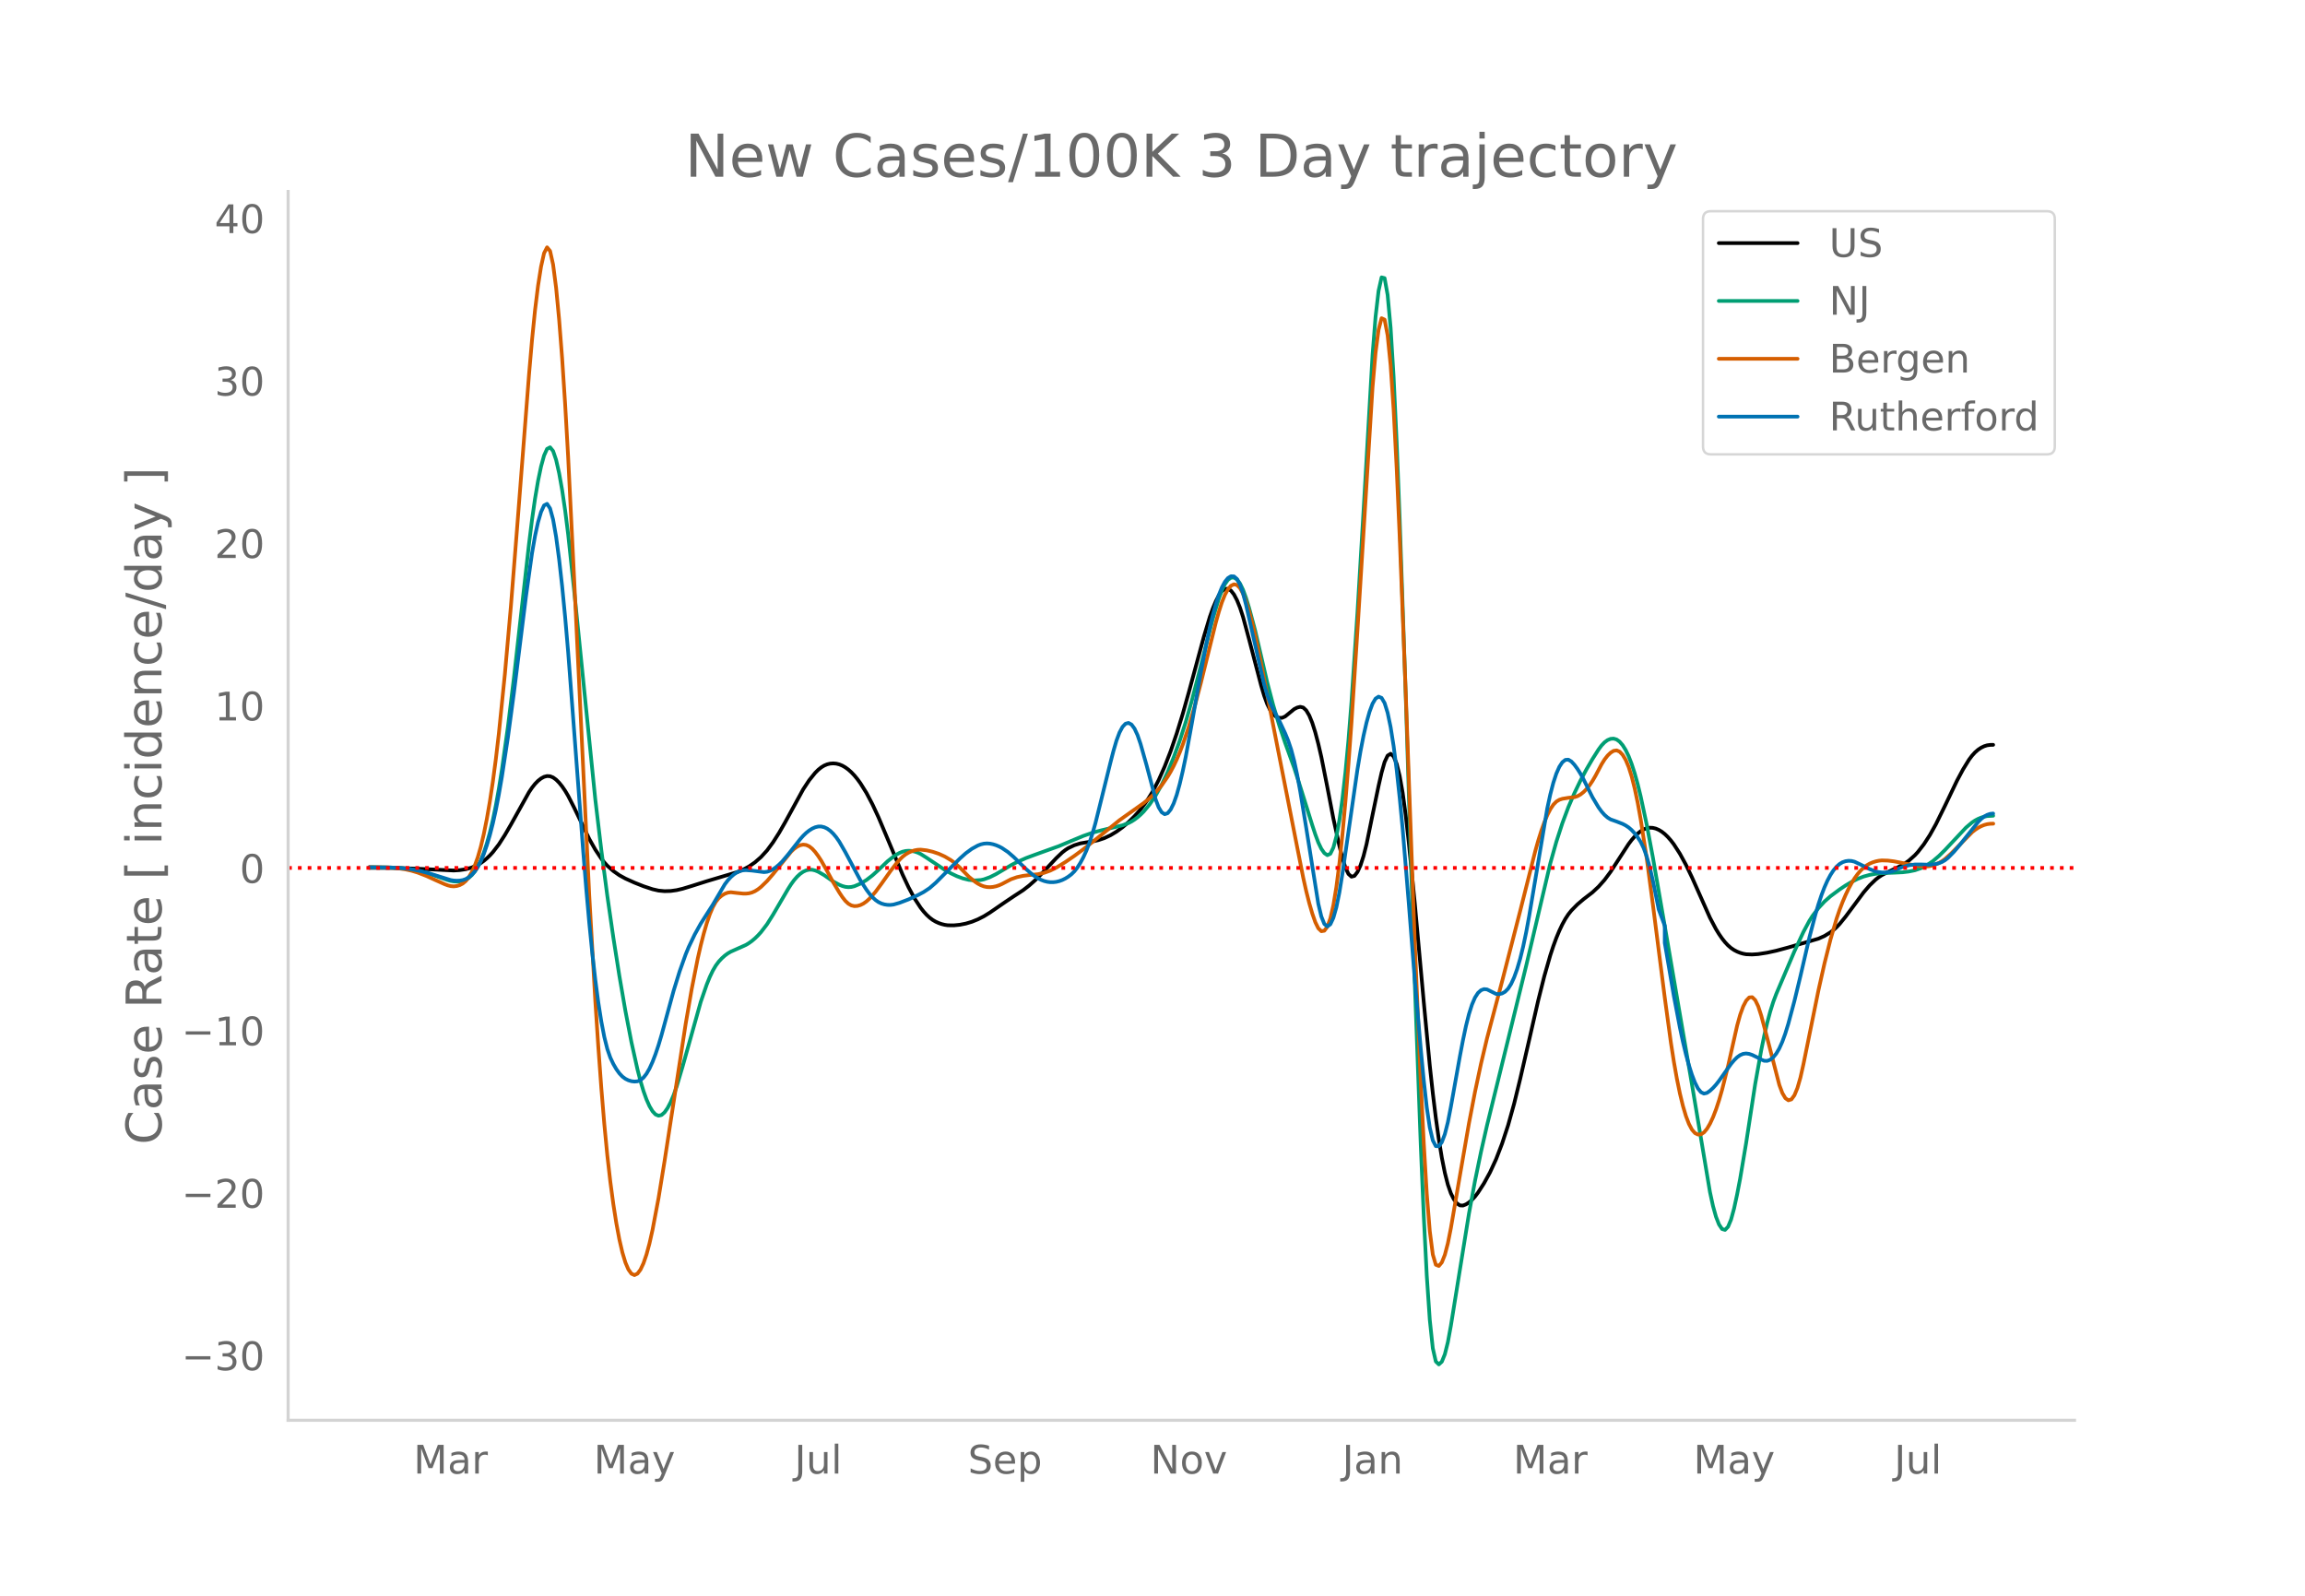 <svg height="864" viewBox="0 0 936 648" width="1248" xmlns="http://www.w3.org/2000/svg" xmlns:xlink="http://www.w3.org/1999/xlink"><defs><style>*{stroke-linecap:butt;stroke-linejoin:round}</style></defs><g id="figure_1"><path d="M0 648h936V0H0z" style="fill:#fff" id="patch_1"/><g id="axes_1"><path d="M117 576.72h725.4V77.76H117z" style="fill:none" id="patch_2"/><path clip-path="url(#p6861804666)" d="m149.973 352.398 12.235.09 7.34.27 14.682.727 2.447-.16 2.447-.36 2.447-.69 2.447-1.084 1.223-.74 1.224-.882 1.223-1.025 1.224-1.171 1.223-1.33 2.447-3.179 2.447-3.816 2.447-4.21 7.341-13.166 1.224-1.815 1.223-1.542 1.223-1.252 1.224-.961 1.223-.662 1.224-.313 1.223.084 1.224.492 1.223.888 1.224 1.23 1.223 1.515 1.224 1.791 1.223 2.067 2.447 4.801 6.118 12.671 2.447 4.33 2.447 3.666 1.223 1.545 1.223 1.342 2.447 2.152 2.447 1.71 2.447 1.346 3.67 1.654 3.671 1.456 3.67 1.217 2.448.56 2.447.23 2.447-.073 2.446-.34 2.447-.577 3.67-1.11 6.118-1.945 12.235-3.646 2.447-1.03 2.447-1.293 2.447-1.697 2.447-2.136 2.447-2.676 2.447-3.308 2.447-3.836 2.447-4.256 7.34-13.41 2.447-3.71 2.447-3.025 1.224-1.22 1.223-.983 1.224-.743 1.223-.505 1.224-.287 1.223-.087 1.224.11 1.223.306 1.224.503 1.223.7 1.224.896 1.223 1.094 1.224 1.29 1.223 1.485 1.224 1.674 2.447 3.916 2.447 4.645 2.446 5.253 3.67 8.684 6.118 14.598 2.447 5.21 2.447 4.542 2.447 3.722 1.224 1.55 1.223 1.34 1.224 1.131 1.223.92 1.224.718 1.223.551 1.224.423 1.223.3 1.223.179 2.447.035 2.447-.243 2.447-.48 2.447-.733 2.447-.99 2.447-1.248 2.447-1.508 6.118-4.221 3.67-2.459 3.67-2.386 2.447-1.89 2.447-2.164 2.447-2.444 6.118-6.516 2.447-2.328 1.223-.963 1.224-.8 2.447-1.161 2.446-.76 2.447-.421 2.447-.35 2.447-.552 2.447-.821 2.447-1.147 2.447-1.471 2.447-1.78 2.447-2.087 2.447-2.416 2.447-2.754 2.447-3.263 2.447-3.94 2.447-4.69 2.447-5.5 2.447-6.317 2.447-7.145 2.447-7.958 2.447-8.691 6.117-22.593 2.447-8.141 1.224-3.43 1.223-2.908 1.223-2.361 1.224-1.69 1.223-.894 1.224-.072 1.223.75 1.224 1.56 1.223 2.321 1.224 3.03 1.223 3.73 2.447 9.071 4.894 18.735 1.224 4.154 1.223 3.371 1.224 2.518 1.223 1.695 1.224 1.013 1.223.475 1.224-.034 1.223-.545 3.67-2.993 1.224-.622 1.223-.295 1.224.3 1.223 1.163 1.224 2.079 1.223 2.995 1.224 3.885 1.223 4.65 1.224 5.287 2.447 12.324 2.447 12.716 2.447 11.139 1.223 4.859 1.224 3.923 1.223 2.556 1.223 1.1 1.224-.323 1.223-1.583 1.224-2.684 1.223-3.751 1.224-4.819 2.447-11.952 2.447-11.783 1.223-5.363 1.224-4.309 1.223-2.594 1.224-.75 1.223 1.097 1.224 2.958 1.223 4.899 1.224 6.92 1.223 8.958 1.224 10.86 2.447 24.742 3.67 40.367 2.447 25.795 1.223 11.205 1.224 10.019 1.223 8.77 1.224 7.454 1.223 6.128 1.224 4.8 1.223 3.519 1.224 2.456 1.223 1.616 1.224.82 1.223.065 1.224-.468 1.223-.785 1.224-1.058 1.223-1.33 1.224-1.595 2.447-3.797 2.446-4.466 2.447-5.314 2.447-6.35 2.447-7.452 2.447-8.78 2.447-9.995 3.67-15.908 3.671-16.04 2.447-9.739 2.447-8.546 1.224-3.708 1.223-3.327 1.223-2.948 1.224-2.578 1.223-2.22 1.224-1.863 1.223-1.527 2.447-2.485 2.447-2.08 3.67-2.821 2.448-2.286 2.447-2.75 2.447-3.285 3.67-5.657 3.67-5.658 1.224-1.62 1.223-1.405 1.224-1.193 1.223-.975 1.224-.736 1.223-.475 1.224-.208 1.223.053 1.224.296 1.223.52 1.224.74 1.223.96 1.224 1.18 1.223 1.39 1.224 1.593 2.447 3.788 2.447 4.485 2.446 5.078 7.341 16.485 2.447 4.624 1.224 1.989 1.223 1.772 1.224 1.542 1.223 1.302 1.224 1.058 1.223.823 1.224.635 1.223.492 1.224.358 1.223.224 2.447.1 2.447-.163 3.67-.575 3.67-.795 4.895-1.319 12.235-3.565 2.447-1.093 2.446-1.495 1.224-.937 1.223-1.108 1.224-1.283 2.447-3.002 3.67-4.924 3.67-4.957 2.448-2.849 2.447-2.35 1.223-.957 1.224-.812 2.447-1.27 6.117-2.933 2.447-1.708 2.447-2.187 1.223-1.324 2.447-3.142 2.447-3.778 2.447-4.385 3.67-7.465 4.895-10.218 2.446-4.565 2.447-3.98 1.224-1.622 1.223-1.338 1.224-1.062 1.223-.813 1.224-.593 1.223-.38 1.224-.165 1.223-.029h0" style="fill:none;stroke:#000;stroke-linecap:round;stroke-width:1.5" id="line2d_1"/><path clip-path="url(#p6861804666)" d="m149.973 352.155 8.564.1 3.67.2 3.67.398 3.671.661 3.67.96 3.671 1.204 4.894 1.69 1.224.332 1.223.208 1.224.073 1.223-.061 1.224-.213 1.223-.448 1.223-.77 1.224-1.107 1.223-1.469 1.224-1.944 1.223-2.535 1.224-3.15 1.223-3.762 1.224-4.397 1.223-5.13 1.224-5.963 1.223-6.816 1.224-7.649 2.447-17.427 2.447-19.96 6.117-54.308 1.224-9.802 1.223-8.555 1.223-7.21 1.224-5.867 1.223-4.455 1.224-2.711 1.223-.632 1.224 1.512 1.223 3.598 1.224 5.384 1.223 6.87 1.224 8.298 1.223 9.725 2.447 22.943 8.565 84.58 2.447 20.569 2.446 18.691 2.447 16.94 2.447 15.532 2.447 14.206 2.447 12.708 2.447 11.02 1.224 4.742 1.223 4.088 1.224 3.411 1.223 2.736 1.224 2.048 1.223 1.308 1.224.513 1.223-.293 1.224-1.077 1.223-1.757 1.224-2.332 1.223-2.888 1.223-3.442 2.447-8.24 7.341-26.162 2.447-7.087 1.224-3.024 1.223-2.568 1.224-2.093 1.223-1.642 1.224-1.31 1.223-1.095 1.224-.903 1.223-.712 6.117-2.723 1.224-.738 1.223-.882 1.224-1.036 1.223-1.189 1.224-1.344 2.447-3.193 2.447-3.883 6.117-10.463 1.224-1.919 1.223-1.672 1.224-1.406 1.223-1.137 1.224-.856 1.223-.566 1.223-.272 1.224.02 1.223.3 1.224.508 2.447 1.415 3.67 2.567 2.447 1.315 1.224.498 1.223.34 1.224.13 1.223-.087 1.224-.296 2.447-1.037 2.447-1.478 2.447-1.887 2.446-2.209 3.67-3.504 2.448-1.934 1.223-.815 1.224-.67 1.223-.486 1.224-.29 1.223-.1 1.224.08 1.223.247 1.224.414 1.223.578 2.447 1.548 7.341 4.903 2.447 1.383 2.447 1.173 2.447.913 2.447.596 2.447.22 2.447-.176 1.223-.264 2.447-.889 2.447-1.222 3.67-2.163 2.448-1.47 2.446-1.281 3.67-1.63 3.671-1.364 9.788-3.524 4.894-2.063 4.894-2.029 3.67-1.286 3.67-.987 8.565-2.03 2.447-.913 1.224-.637 1.223-.78 1.224-.922 1.223-1.067 1.224-1.22 2.446-2.93 2.447-3.612 2.447-4.392 2.447-5.194 2.447-5.97 2.447-6.724 2.447-7.614 2.447-8.627 3.67-14.135 4.895-19.257 2.446-8.12 1.224-3.309 1.223-2.53 1.224-1.711 1.223-.89 1.224-.065 1.223.78 1.224 1.645 1.223 2.516 1.224 3.344 1.223 3.96 2.447 9.098 2.447 10.493 2.447 10.563 2.447 9.31 2.447 8.194 2.447 7.267 3.67 10.143 2.447 7.617 4.894 15.67 1.224 3.721 1.223 3.291 1.224 2.55 1.223 1.745 1.224.838 1.223-.58 1.224-2.51 1.223-4.543 1.224-6.575 1.223-8.63 1.224-10.795 1.223-13.07 1.223-15.364 2.447-36.63 2.447-40.874 3.67-63.585 1.224-15.474 1.224-10.537 1.223-5.46 1.224.315 1.223 6.787 1.224 13.399 1.223 20.01 1.224 26.313 1.223 31.064 2.447 71.425 3.67 116.598 2.447 66.478 1.224 28.798 1.223 24.174 1.224 17.99 1.223 11.494 1.224 5.38 1.223 1.181 1.224-1.105 1.223-3.008 1.224-4.912 1.223-6.655 7.341-45.52 2.447-13.25 2.447-11.849 2.447-10.774 9.788-39.844 6.117-24.982 9.788-41.565 2.447-8.73 2.447-7.555 2.447-6.55 2.447-5.662 2.447-5.08 2.447-4.579 2.447-4.181 2.447-3.863 1.223-1.651 1.224-1.288 1.223-.898 1.224-.507 1.223-.106 1.224.357 1.223.878 1.224 1.411 1.223 1.953 1.223 2.532 1.224 3.15 1.223 3.776 1.224 4.4 1.223 5.008 2.447 11.443 2.447 13.006 4.894 28.238 6.118 35.7 4.893 28.457 7.341 43.853 1.224 5.638 1.223 4.38 1.224 3.123 1.223 1.83 1.224.37 1.223-1.266 1.224-2.932 1.223-4.512 1.224-5.652 1.223-6.354 2.447-14.548 3.67-23.905 2.447-13.695 1.224-5.948 1.223-5.269 1.224-4.578 1.223-3.888 1.224-3.256 7.34-17.231 3.671-7.918 2.447-4.569 1.224-1.932 2.447-3.223 2.447-2.651 2.446-2.163 3.67-2.727 2.448-1.641 2.447-1.441 2.447-1.225 2.447-.966 2.447-.67 2.447-.433 2.447-.26 4.894-.192 3.67-.181 2.447-.299 2.447-.494 2.447-.845 2.447-1.239 2.447-1.659 2.447-2.08 2.447-2.42 8.564-9.129 2.447-2.066 1.223-.804 1.224-.65 1.223-.508 1.224-.375 1.223-.247 2.447-.142h0" style="fill:none;stroke:#009e73;stroke-linecap:round;stroke-width:1.5" id="line2d_2"/><path clip-path="url(#p6861804666)" d="m149.973 352.121 7.34.115 3.671.26 3.67.536 2.447.541 2.447.731 3.67 1.422 3.671 1.681 3.67 1.64 1.224.456 1.224.32 1.223.101 1.224-.135 1.223-.371 1.224-.633 1.223-1.021 1.223-1.537 1.224-2.078 1.223-2.65 1.224-3.381 1.223-4.269 1.224-5.187 1.223-6.107 1.224-7.047 1.223-8.09 1.224-9.239 1.223-10.405 2.447-24.09 2.447-27.624 2.447-30.844 4.894-63.01 1.224-14.098 1.223-12.1 1.223-9.94 1.224-7.782 1.223-5.468 1.224-2.378 1.223 1.488 1.224 5.51 1.223 9.433 1.224 12.863 1.223 15.8 1.224 18.637 1.223 21.476 2.447 49.722 6.118 128.257 2.447 42.677 1.223 18.673 1.224 16.77 1.223 14.752 1.223 12.707 1.224 10.73 1.223 9.087 1.224 7.775 1.223 6.53 1.224 5.285 1.223 4.05 1.224 2.854 1.223 1.703 1.224.56 1.223-.57 1.224-1.621 1.223-2.6 1.224-3.562 1.223-4.524 1.224-5.45 2.447-12.943 2.447-15.026 8.564-55.671 2.447-14.15 2.447-12.376 1.223-5.355 1.224-4.794 1.223-4.22 1.224-3.59 1.223-2.9 1.224-2.199 1.223-1.533 1.224-1.042 1.223-.726 1.224-.444 1.223-.163 2.447.287 2.447.255 1.223.017 1.224-.123 1.223-.326 1.224-.54 1.223-.757 1.224-.962 2.447-2.374 2.447-2.824 7.34-9.124 1.224-1.155 1.224-.877 1.223-.59 1.224-.248 1.223.146 1.223.55 1.224.955 1.223 1.344 1.224 1.648 1.223 1.87 2.447 4.332 2.447 4.513 2.447 4.08 1.224 1.842 1.223 1.562 1.224 1.147 1.223.705 1.224.277 1.223-.074 1.224-.346 1.223-.604 1.224-.861 1.223-1.11 2.447-2.765 2.447-3.318 3.67-5.167 2.447-3.177 1.224-1.412 1.223-1.194 1.224-.962 1.223-.735 1.224-.54 1.223-.378 1.224-.22 1.223-.062 2.447.28 2.447.573 2.447.816 2.447 1.116 2.447 1.438 1.223.871 2.447 2.16 3.67 3.736 2.448 2.002 1.223.813 1.224.653 1.223.459 1.224.26 1.223.064 1.224-.107 1.223-.255 1.224-.398 1.223-.541 3.67-1.932 2.447-.853 2.447-.526 2.447-.31 3.67-.352 2.448-.563 2.447-.878 2.447-1.197 3.67-2.268 3.67-2.504 3.671-2.715 6.117-4.875 8.565-6.924 3.67-2.615 6.118-4.325 2.446-1.995 2.447-2.322 2.447-2.891 2.447-3.529 1.224-2.061 1.223-2.322 1.224-2.592 1.223-2.866 1.224-3.159 2.447-7.257 2.447-8.442 2.447-9.317 6.117-24.679 1.223-4.33 1.224-3.802 1.223-3.039 1.224-2.23 1.223-1.423 1.224-.601 1.223.288 1.224 1.245 1.223 2.215 1.224 3.15 1.223 3.915 1.224 4.507 1.223 5.063 2.447 11.746 6.118 31.224 8.564 43.493 2.447 12.374 1.223 5.465 1.224 4.83 1.223 4.194 1.224 3.497 1.223 2.49 1.224 1.175 1.223-.204 1.224-1.64 1.223-3.37 1.224-5.387 1.223-7.465 1.224-9.542 1.223-11.584 1.224-13.452 1.223-15.144 1.223-16.801 2.447-37.678 6.118-98.66 1.223-13.963 1.224-9.367 1.223-4.664 1.224.57 1.223 6.339 1.224 12.211 1.223 18.085 1.224 23.66 1.223 27.745 2.447 62.975 3.67 101.348 2.447 57.316 1.224 24.68 1.223 20.598 1.224 15.18 1.223 9.494 1.224 4.147 1.223.498 1.224-1.453 1.223-3.064 1.224-4.675 1.223-6.156 3.67-21.374 3.671-21.18 2.447-12.73 2.447-11.503 2.447-10.31L610 398.354l7.341-28.577 6.118-24.28 1.223-4.314 1.224-3.881 1.223-3.437 1.224-2.937 1.223-2.383 1.224-1.818 1.223-1.252 1.223-.727 1.224-.392 2.447-.402 2.447-.247 1.223-.411 1.224-.688 1.223-.964 1.224-1.242 1.223-1.526 1.224-1.815 1.223-2.107 2.447-4.631 1.224-1.955 1.223-1.564 1.224-1.171 1.223-.75 1.224-.18 1.223.54 1.224 1.287 1.223 2.055 1.223 2.92 1.224 3.884 1.223 4.866 1.224 5.85 1.223 6.802 2.447 15.868 2.447 18.338 4.894 38.325 2.447 17.955 1.224 7.84 1.223 6.898 1.224 5.957 1.223 5.03 1.224 4.115 1.223 3.201 1.223 2.289 1.224 1.394 1.223.595 1.224-.11 1.223-.796 1.224-1.47 1.223-2.085 1.224-2.636 1.223-3.178 1.224-3.718 1.223-4.243 2.447-9.737 3.67-16.324 1.224-4.387 1.224-3.364 1.223-2.342 1.224-1.293 1.223-.113 1.224 1.2 1.223 2.54 1.223 3.775 2.447 9.197 4.894 18.968 1.224 3.267 1.223 2.07 1.224.864 1.223-.38 1.224-1.663 1.223-2.956 1.224-4.249 1.223-5.429 6.118-30.122 2.447-10.885 2.446-9.732 2.447-8.363 1.224-3.59 1.223-3.2 1.224-2.854 1.223-2.555 1.224-2.263 1.223-1.972 1.224-1.684 1.223-1.419 1.224-1.175 1.223-.935 1.224-.704 1.223-.521 1.224-.384 1.223-.257 1.224-.13 2.447.07 2.447.3 4.893.945 4.894.93 2.447.22 1.224-.015 1.223-.148 1.224-.289 1.223-.43 1.224-.573 1.223-.72 1.224-.87 2.447-2.188 8.564-8.72 1.223-.954 1.224-.808 1.223-.654 1.224-.492 1.223-.327 1.224-.162 1.223-.04h0" style="fill:none;stroke:#d55e00;stroke-linecap:round;stroke-width:1.5" id="line2d_3"/><path clip-path="url(#p6861804666)" d="m149.973 352.172 8.564.092 4.894.29 3.67.442 3.67.715 3.671.977 8.565 2.673 1.223.197 1.224.071 1.223-.054 1.224-.194 1.223-.415 1.223-.714 1.224-1.029 1.223-1.365 1.224-1.808 1.223-2.36 1.224-2.93 1.223-3.503 1.224-4.093 1.223-4.768 1.224-5.53 1.223-6.31 1.224-7.07 2.447-16.018 2.447-18.192 4.894-39.12 2.447-17.494 1.223-7.007 1.223-5.59 1.224-4.172 1.223-2.656 1.224-.64 1.223 1.874 1.224 4.488 1.223 7.022 1.224 9.16 1.223 10.9 1.224 12.56 1.223 14.22 2.447 32.205 3.67 48.763 1.224 15.173 1.224 13.776 1.223 12.265 1.224 10.756 1.223 9.251 1.224 7.772 1.223 6.32 1.223 4.872 1.224 3.511 1.223 2.587 1.224 2.1 1.223 1.697 1.224 1.297 1.223.91 1.224.602 1.223.367 1.224.149 1.223-.098 1.224-.486 1.223-1.014 1.224-1.571 1.223-2.128 1.224-2.677 1.223-3.185 1.224-3.653 1.223-4.113 4.894-17.92 2.447-7.913 2.447-6.867 1.223-2.968 2.447-5.111 2.447-4.414 2.447-3.851 2.447-3.824 4.894-8.313 1.224-1.611 1.223-1.337 1.224-1.064 1.223-.803 1.223-.554 1.224-.307 1.223-.077 2.447.18 4.894.625 1.224-.138 1.223-.39 1.224-.637 1.223-.848 1.224-1.026 1.223-1.199 2.447-2.895 4.894-6.221 1.224-1.379 1.223-1.185 1.223-.976 1.224-.768 1.223-.552 1.224-.298 1.223-.009 1.224.29 1.223.587 1.224.882 1.223 1.176 1.224 1.47 1.223 1.761 2.447 4.244 6.118 11.44 2.447 3.803 1.223 1.637 1.224 1.412 1.223 1.139 1.223.858 1.224.585 1.223.361 1.224.186 1.223.018 1.224-.148 2.447-.704 3.67-1.403 3.67-1.682 2.448-1.298 2.447-1.626 2.447-2.129 4.893-4.915 4.894-4.912 2.447-2.182 2.447-1.789 2.447-1.344 1.224-.465 1.223-.284 1.224-.096 1.223.088 1.224.246 1.223.38 1.224.51 1.223.639 2.447 1.656 2.447 2.122 4.894 4.8 2.447 2.093 1.223.907 1.224.763 1.223.612 1.224.46 1.223.31 1.224.16 1.223.008 1.224-.142 1.223-.293 1.224-.446 1.223-.6 1.224-.757 1.223-.929 1.224-1.191 1.223-1.544 1.223-1.914 1.224-2.284 1.223-2.671 1.224-3.144 1.223-3.7 1.224-4.276 2.447-9.841 3.67-14.84 1.224-4.717 1.223-4.188 1.224-3.279 1.223-2.294 1.224-1.31 1.223-.322 1.224.667 1.223 1.657 1.224 2.647 1.223 3.574 2.447 8.66 3.67 13.837 1.224 3.225 1.223 2.009 1.224.793 1.223-.403 1.224-1.498 1.223-2.492 1.224-3.467 1.223-4.41 1.224-5.2 1.223-5.836 2.447-13.413 3.67-20.827 2.448-12.63 1.223-5.71 1.224-5.075 1.223-4.407 1.223-3.73 1.224-3.016 1.223-2.263 1.224-1.504 1.223-.743 1.224.057 1.223 1.058 1.224 2.26 1.223 3.503 1.224 4.646 3.67 16.208 3.67 16.095 1.224 4.256 1.224 3.362 1.223 2.56 2.447 4.532 2.447 5.235 1.223 2.988 1.224 3.623 1.223 4.618 1.224 5.687 1.223 6.684 2.447 14.895 4.894 30.743 1.224 5.137 1.223 3.055 1.224 1.006 1.223-.884 1.224-2.613 1.223-4.31 1.224-6.008 1.223-7.568 6.117-42.435 1.224-7.274 1.223-6.32 1.224-5.368 1.223-4.39 1.224-3.288 1.223-2.059 1.224-.806 1.223.502 1.224 2.081 1.223 3.933 1.224 5.838 1.223 7.744 1.224 9.611 1.223 11.29 1.224 12.776 2.447 29.719 2.447 31.124 2.446 28.321 1.224 12.854 1.223 10.989 1.224 8.19 1.223 5.207 1.224 2.338 1.223.051 1.224-1.655 1.223-3.244 1.224-4.834 1.223-6.274 3.67-20.55 1.224-6.41 1.224-5.802 1.223-4.866 1.224-3.862 1.223-2.86 1.224-1.892 1.223-1.094 1.224-.467 1.223.124 3.67 1.839 1.224.084 1.223-.288 1.224-.688 1.223-1.237 1.224-1.933 1.223-2.657 1.224-3.391 1.223-4.165 1.224-4.981 1.223-5.804 1.224-6.628 7.34-43.68 1.224-5.65 1.224-4.691 1.223-3.73 1.223-2.776 1.224-1.856 1.223-.97 1.224-.09 1.223.74 1.224 1.323 1.223 1.66 1.224 1.945 1.223 2.232 3.67 7.356 2.448 4.095 1.223 1.685 1.224 1.383 1.223 1.074 1.224.763 2.447.863 2.447.958 1.223.629 1.223.808 1.224 1.06 1.223 1.327 1.224 1.595 1.223 1.915 1.224 2.512 1.223 3.382 1.224 4.306 1.223 5.185 2.447 12.06 2.447 6.592v6.951l3.67 21.462 2.448 12.823 1.223 5.73 1.224 5.119 1.223 4.488 1.223 3.855 1.224 3.2 1.223 2.42 1.224 1.517 1.223.59 1.224-.278 1.223-.85 1.224-1.13 1.223-1.347 1.224-1.568 4.894-6.88 1.223-1.458 1.224-1.218 1.223-.88 1.224-.521 1.223-.162 1.224.175 1.223.408 2.447 1.181 1.223.7 1.224.5 1.223.042 1.224-.466 1.223-.975 1.224-1.494 1.223-2.072 1.224-2.707 1.223-3.354 1.224-3.966 2.447-9.102 2.447-10.114 3.67-15.844 2.447-9.332 1.224-4.134 1.223-3.682 1.224-3.214 1.223-2.746 1.223-2.286 1.224-1.863 1.223-1.476 1.224-1.097 1.223-.73 1.224-.42 1.223-.17 1.224.069 1.223.307 2.447 1.158 3.67 1.84 2.448.92 1.223.282 1.224.159 1.223.034 1.224-.1 1.223-.247 1.224-.394 3.67-1.544 2.447-.667 2.447-.31 2.447-.02 3.67.123 2.447-.321 1.224-.316 1.223-.483 1.224-.71 1.223-.949 2.447-2.499 2.447-2.881 7.34-9.186 1.224-1.239 1.224-.975 1.223-.694 1.224-.413 1.223-.136h0" style="fill:none;stroke:#0072b2;stroke-linecap:round;stroke-width:1.5" id="line2d_4"/><path clip-path="url(#p6861804666)" d="M117 352.43h725.4" style="fill:none;stroke:red;stroke-dasharray:1.5,2.475;stroke-dashoffset:0;stroke-width:1.5" id="line2d_5"/><path d="M117 576.72V77.76" style="fill:none;stroke:#d3d3d3;stroke-linecap:square;stroke-linejoin:miter;stroke-width:1.25" id="patch_3"/><path d="M117 576.72h725.4" style="fill:none;stroke:#d3d3d3;stroke-linecap:square;stroke-linejoin:miter;stroke-width:1.25" id="patch_4"/><g id="matplotlib.axis_1"><g id="xtick_1"><g style="fill:#696969" transform="matrix(.16 0 0 -.16 167.913 598.378)" id="text_1"><defs><path d="M9.813 72.906h14.703l18.593-49.61 18.703 49.61h14.704V0H66.89v64.016l-18.797-50h-9.907l-18.796 50V0H9.813z" id="DejaVuSans-77"/><path d="M34.281 27.484q-10.89 0-15.093-2.484-4.204-2.484-4.204-8.5 0-4.781 3.157-7.594 3.156-2.797 8.562-2.797 7.485 0 12 5.297 4.516 5.297 4.516 14.078v2zm17.922 3.72V0H43.22v8.297Q40.14 3.328 35.547.953q-4.594-2.375-11.234-2.375-8.391 0-13.36 4.719Q6 8.016 6 15.922q0 9.219 6.172 13.906 6.187 4.688 18.437 4.688h12.61v.89q0 6.203-4.078 9.594-4.078 3.39-11.453 3.39-4.688 0-9.141-1.124-4.438-1.125-8.531-3.375v8.312q4.921 1.906 9.562 2.844 4.64.953 9.031.953 11.875 0 17.735-6.156 5.86-6.14 5.86-18.64z" id="DejaVuSans-97"/><path d="M41.11 46.297q-1.516.875-3.297 1.281Q36.03 48 33.89 48q-7.625 0-11.703-4.953-4.079-4.953-4.079-14.234V0H9.08v54.688h9.03v-8.5q2.844 4.984 7.375 7.39Q30.031 56 36.531 56q.922 0 2.047-.125 1.125-.11 2.484-.36z" id="DejaVuSans-114"/></defs><use xlink:href="#DejaVuSans-77"/><use x="86.279" xlink:href="#DejaVuSans-97"/><use x="147.559" xlink:href="#DejaVuSans-114"/></g></g><g id="xtick_2"><g style="fill:#696969" transform="matrix(.16 0 0 -.16 241.099 598.378)" id="text_2"><defs><path d="M32.172-5.078q-3.797-9.766-7.422-12.735-3.61-2.984-9.656-2.984H7.906v7.516h5.282q3.703 0 5.75 1.765Q21-9.766 23.483-3.219l1.61 4.094-22.11 53.813H12.5l17.094-42.766 17.093 42.766h9.516z" id="DejaVuSans-121"/></defs><use xlink:href="#DejaVuSans-77"/><use x="86.279" xlink:href="#DejaVuSans-97"/><use x="147.559" xlink:href="#DejaVuSans-121"/></g></g><g id="xtick_3"><g style="fill:#696969" transform="matrix(.16 0 0 -.16 322.618 598.378)" id="text_3"><defs><path d="M9.813 72.906h9.859V5.078q0-13.187-5-19.14-5-5.954-16.094-5.954h-3.75v8.297h3.078q6.531 0 9.219 3.672Q9.813-4.39 9.813 5.078z" id="DejaVuSans-74"/><path d="M8.5 21.578v33.11h8.984V21.922q0-7.766 3.016-11.656 3.031-3.875 9.094-3.875 7.265 0 11.484 4.64 4.234 4.64 4.234 12.656v31h8.985V0h-8.984v8.406Q42.047 3.422 37.718 1q-4.313-2.422-10.032-2.422-9.421 0-14.312 5.86Q8.5 10.296 8.5 21.578zM31.11 56z" id="DejaVuSans-117"/><path d="M9.422 75.984h8.984V0H9.422z" id="DejaVuSans-108"/></defs><use xlink:href="#DejaVuSans-74"/><use x="29.492" xlink:href="#DejaVuSans-117"/><use x="92.871" xlink:href="#DejaVuSans-108"/></g></g><g id="xtick_4"><g style="fill:#696969" transform="matrix(.16 0 0 -.16 393.047 598.378)" id="text_4"><defs><path d="M53.516 70.516V60.89q-5.61 2.687-10.594 4-4.984 1.328-9.625 1.328-8.047 0-12.422-3.125t-4.375-8.89q0-4.845 2.906-7.313 2.907-2.453 11.016-3.97l5.953-1.218q11.031-2.11 16.281-7.406 5.25-5.297 5.25-14.172 0-10.61-7.11-16.078-7.093-5.469-20.812-5.469-5.172 0-11.015 1.172Q13.14.922 6.89 3.219v10.156q6-3.36 11.765-5.078 5.766-1.703 11.328-1.703 8.438 0 13.032 3.312 4.593 3.328 4.593 9.485 0 5.359-3.297 8.39-3.296 3.032-10.812 4.547L27.484 33.5q-11.03 2.188-15.968 6.875-4.922 4.688-4.922 13.047 0 9.672 6.812 15.234 6.813 5.563 18.766 5.563 5.14 0 10.453-.938 5.328-.922 10.89-2.765z" id="DejaVuSans-83"/><path d="M56.203 29.594v-4.39H14.891q.593-9.282 5.593-14.142 5-4.859 13.938-4.859 5.172 0 10.031 1.266 4.86 1.265 9.656 3.812v-8.5Q49.266.734 44.187-.344 39.11-1.422 33.892-1.422q-13.094 0-20.735 7.61-7.64 7.625-7.64 20.625 0 13.421 7.25 21.296Q20.016 56 32.328 56q11.031 0 17.453-7.11 6.422-7.093 6.422-19.296zm-8.984 2.64q-.094 7.36-4.125 11.75-4.032 4.407-10.672 4.407-7.516 0-12.031-4.25-4.516-4.25-5.203-11.97z" id="DejaVuSans-101"/><path d="M18.11 8.203v-29H9.077v75.484h9.031v-8.296q2.844 4.875 7.157 7.234Q29.594 56 35.594 56q9.968 0 16.187-7.906 6.235-7.907 6.235-20.797T51.78 6.484q-6.218-7.906-16.187-7.906-6 0-10.328 2.375-4.313 2.375-7.157 7.25zm30.578 19.094q0 9.906-4.079 15.547-4.078 5.64-11.203 5.64-7.14 0-11.218-5.64-4.079-5.64-4.079-15.547 0-9.906 4.078-15.547 4.079-5.64 11.22-5.64 7.124 0 11.202 5.64t4.078 15.547z" id="DejaVuSans-112"/></defs><use xlink:href="#DejaVuSans-83"/><use x="63.477" xlink:href="#DejaVuSans-101"/><use x="125" xlink:href="#DejaVuSans-112"/></g></g><g id="xtick_5"><g style="fill:#696969" transform="matrix(.16 0 0 -.16 467.144 598.378)" id="text_5"><defs><path d="M9.813 72.906h13.28l32.329-60.984v60.984h9.562V0h-13.28L19.39 60.984V0H9.813z" id="DejaVuSans-78"/><path d="M30.61 48.39q-7.22 0-11.422-5.64-4.204-5.64-4.204-15.453 0-9.813 4.172-15.453 4.188-5.64 11.453-5.64 7.188 0 11.375 5.655 4.203 5.672 4.203 15.438 0 9.719-4.203 15.406-4.187 5.688-11.375 5.688zm0 7.61q11.718 0 18.406-7.625 6.703-7.61 6.703-21.078 0-13.422-6.703-21.078-6.688-7.64-18.407-7.64-11.765 0-18.437 7.64-6.656 7.656-6.656 21.078 0 13.469 6.656 21.078Q18.844 56 30.609 56z" id="DejaVuSans-111"/><path d="M2.984 54.688H12.5L29.594 8.797l17.093 45.89h9.516L35.687 0H23.485z" id="DejaVuSans-118"/></defs><use xlink:href="#DejaVuSans-78"/><use x="74.805" xlink:href="#DejaVuSans-111"/><use x="135.986" xlink:href="#DejaVuSans-118"/></g></g><g id="xtick_6"><g style="fill:#696969" transform="matrix(.16 0 0 -.16 545.058 598.378)" id="text_6"><defs><path d="M54.89 33.016V0h-8.984v32.719q0 7.765-3.031 11.61-3.031 3.858-9.078 3.858-7.281 0-11.484-4.64-4.204-4.625-4.204-12.64V0H9.08v54.688h9.03v-8.5q3.235 4.937 7.594 7.374Q30.078 56 35.797 56q9.422 0 14.25-5.828 4.844-5.828 4.844-17.156z" id="DejaVuSans-110"/></defs><use xlink:href="#DejaVuSans-74"/><use x="29.492" xlink:href="#DejaVuSans-97"/><use x="90.771" xlink:href="#DejaVuSans-110"/></g></g><g id="xtick_7"><g style="fill:#696969" transform="matrix(.16 0 0 -.16 614.482 598.378)" id="text_7"><use xlink:href="#DejaVuSans-77"/><use x="86.279" xlink:href="#DejaVuSans-97"/><use x="147.559" xlink:href="#DejaVuSans-114"/></g></g><g id="xtick_8"><g style="fill:#696969" transform="matrix(.16 0 0 -.16 687.668 598.378)" id="text_8"><use xlink:href="#DejaVuSans-77"/><use x="86.279" xlink:href="#DejaVuSans-97"/><use x="147.559" xlink:href="#DejaVuSans-121"/></g></g><g id="xtick_9"><g style="fill:#696969" transform="matrix(.16 0 0 -.16 769.188 598.378)" id="text_9"><use xlink:href="#DejaVuSans-74"/><use x="29.492" xlink:href="#DejaVuSans-117"/><use x="92.871" xlink:href="#DejaVuSans-108"/></g></g></g><g id="matplotlib.axis_2"><g id="ytick_1"><g style="fill:#696969" transform="matrix(.16 0 0 -.16 73.733 556.403)" id="text_10"><defs><path d="M10.594 35.5h62.593v-8.297H10.594z" id="DejaVuSans-8722"/><path d="M40.578 39.313Q47.656 37.797 51.625 33q3.984-4.781 3.984-11.813 0-10.78-7.422-16.703-7.421-5.906-21.093-5.906-4.578 0-9.438.906-4.86.907-10.031 2.72v9.515q4.094-2.39 8.969-3.61 4.89-1.218 10.218-1.218 9.266 0 14.125 3.656 4.86 3.656 4.86 10.64 0 6.454-4.516 10.079-4.515 3.64-12.562 3.64h-8.5v8.11h8.89q7.266 0 11.125 2.906 3.86 2.906 3.86 8.375 0 5.61-3.985 8.61-3.968 3.015-11.39 3.015-4.063 0-8.703-.89-4.641-.876-10.203-2.72v8.782q5.624 1.562 10.53 2.344 4.907.78 9.25.78 11.235 0 17.766-5.109 6.547-5.093 6.547-13.78 0-6.063-3.468-10.235-3.47-4.172-9.86-5.782z" id="DejaVuSans-51"/><path d="M31.781 66.406q-7.61 0-11.453-7.5Q16.5 51.422 16.5 36.375q0-14.984 3.828-22.484 3.844-7.5 11.453-7.5 7.672 0 11.5 7.5 3.844 7.5 3.844 22.484 0 15.047-3.844 22.531-3.828 7.5-11.5 7.5zm0 7.813q12.266 0 18.735-9.703 6.468-9.688 6.468-28.141 0-18.406-6.468-28.11-6.47-9.687-18.735-9.687-12.25 0-18.718 9.688-6.47 9.703-6.47 28.109 0 18.453 6.47 28.14Q19.53 74.22 31.78 74.22z" id="DejaVuSans-48"/></defs><use xlink:href="#DejaVuSans-8722"/><use x="83.789" xlink:href="#DejaVuSans-51"/><use x="147.412" xlink:href="#DejaVuSans-48"/></g></g><g id="ytick_2"><g style="fill:#696969" transform="matrix(.16 0 0 -.16 73.733 490.439)" id="text_11"><defs><path d="M19.188 8.297h34.421V0H7.33v8.297q5.609 5.812 15.296 15.594 9.703 9.797 12.188 12.64 4.734 5.313 6.609 9 1.89 3.688 1.89 7.25 0 5.813-4.078 9.469-4.078 3.672-10.625 3.672-4.64 0-9.797-1.61-5.14-1.609-11-4.89v9.969Q13.767 71.78 18.938 73q5.188 1.219 9.485 1.219 11.328 0 18.062-5.672 6.735-5.656 6.735-15.125 0-4.5-1.688-8.531-1.672-4.016-6.125-9.485-1.218-1.422-7.765-8.187-6.532-6.766-18.453-18.922z" id="DejaVuSans-50"/></defs><use xlink:href="#DejaVuSans-8722"/><use x="83.789" xlink:href="#DejaVuSans-50"/><use x="147.412" xlink:href="#DejaVuSans-48"/></g></g><g id="ytick_3"><g style="fill:#696969" transform="matrix(.16 0 0 -.16 73.733 424.474)" id="text_12"><defs><path d="M12.406 8.297h16.11v55.625l-17.532-3.516v8.985l17.438 3.515h9.86V8.296H54.39V0H12.406z" id="DejaVuSans-49"/></defs><use xlink:href="#DejaVuSans-8722"/><use x="83.789" xlink:href="#DejaVuSans-49"/><use x="147.412" xlink:href="#DejaVuSans-48"/></g></g><g id="ytick_4"><use xlink:href="#DejaVuSans-48" style="fill:#696969" transform="matrix(.16 0 0 -.16 97.32 358.509)" id="text_13"/></g><g id="ytick_5"><g style="fill:#696969" transform="matrix(.16 0 0 -.16 87.14 292.544)" id="text_14"><use xlink:href="#DejaVuSans-49"/><use x="63.623" xlink:href="#DejaVuSans-48"/></g></g><g id="ytick_6"><g style="fill:#696969" transform="matrix(.16 0 0 -.16 87.14 226.58)" id="text_15"><use xlink:href="#DejaVuSans-50"/><use x="63.623" xlink:href="#DejaVuSans-48"/></g></g><g id="ytick_7"><g style="fill:#696969" transform="matrix(.16 0 0 -.16 87.14 160.614)" id="text_16"><use xlink:href="#DejaVuSans-51"/><use x="63.623" xlink:href="#DejaVuSans-48"/></g></g><g id="ytick_8"><g style="fill:#696969" transform="matrix(.16 0 0 -.16 87.14 94.65)" id="text_17"><defs><path d="M37.797 64.313 12.89 25.39h24.906zm-2.594 8.593H47.61V25.391h10.407v-8.203H47.609V0h-9.812v17.188H4.89v9.515z" id="DejaVuSans-52"/></defs><use xlink:href="#DejaVuSans-52"/><use x="63.623" xlink:href="#DejaVuSans-48"/></g></g><g style="fill:#696969" transform="matrix(0 -.2 -.2 0 65.573 464.8)" id="text_18"><defs><path d="M64.406 67.281v-10.39q-4.984 4.64-10.625 6.922-5.64 2.296-11.984 2.296-12.5 0-19.14-7.64-6.641-7.64-6.641-22.094 0-14.406 6.64-22.047 6.64-7.64 19.14-7.64 6.345 0 11.985 2.296 5.64 2.297 10.625 6.938V5.609Q59.234 2.094 53.437.33q-5.78-1.75-12.218-1.75-16.563 0-26.094 10.124-9.516 10.14-9.516 27.672 0 17.578 9.516 27.703 9.531 10.14 26.094 10.14 6.531 0 12.312-1.734 5.797-1.734 10.875-5.203z" id="DejaVuSans-67"/><path d="M44.281 53.078v-8.5q-3.797 1.953-7.906 2.922-4.094.984-8.5.984-6.688 0-10.031-2.047-3.344-2.046-3.344-6.156 0-3.125 2.39-4.906 2.391-1.781 9.626-3.39l3.078-.688q9.562-2.047 13.593-5.781 4.032-3.735 4.032-10.422 0-7.625-6.032-12.078-6.03-4.438-16.578-4.438-4.39 0-9.156.86Q10.688.296 5.422 2v9.281q4.984-2.594 9.812-3.89 4.829-1.282 9.579-1.282 6.343 0 9.75 2.172 3.421 2.172 3.421 6.125 0 3.656-2.468 5.61-2.453 1.953-10.813 3.765l-3.125.735q-8.344 1.75-12.062 5.39-3.704 3.64-3.704 9.985 0 7.718 5.47 11.906Q16.75 56 26.811 56q4.97 0 9.36-.734 4.406-.72 8.11-2.188z" id="DejaVuSans-115"/><path d="M44.39 34.188q3.172-1.079 6.172-4.594 3-3.516 6.032-9.672L66.609 0H56l-9.313 18.703q-3.624 7.328-7.015 9.719-3.39 2.39-9.25 2.39h-10.75V0h-9.86v72.906h22.266q12.5 0 18.656-5.234 6.157-5.219 6.157-15.766 0-6.89-3.203-11.437-3.204-4.532-9.297-6.282zM19.673 64.797V38.922h12.406q7.125 0 10.766 3.297 3.64 3.297 3.64 9.687 0 6.39-3.64 9.64-3.64 3.25-10.766 3.25z" id="DejaVuSans-82"/><path d="M18.313 70.219V54.688h18.5v-6.985h-18.5V18.016q0-6.688 1.828-8.594 1.828-1.906 7.453-1.906h9.218V0h-9.218q-10.407 0-14.36 3.875-3.953 3.89-3.953 14.14v29.688H2.687v6.984h6.594V70.22z" id="DejaVuSans-116"/><path d="M8.594 75.984h20.703V69H17.578V-6.203h11.719v-6.984H8.594z" id="DejaVuSans-91"/><path d="M9.422 54.688h8.984V0H9.422zm0 21.296h8.984v-11.39H9.422z" id="DejaVuSans-105"/><path d="M48.781 52.594v-8.407q-3.812 2.11-7.64 3.157-3.828 1.047-7.735 1.047-8.75 0-13.593-5.547-4.829-5.532-4.829-15.547 0-10.016 4.829-15.563 4.843-5.53 13.593-5.53 3.907 0 7.735 1.046 3.828 1.047 7.64 3.156V2.094Q45.016.344 40.984-.531q-4.015-.89-8.562-.89-12.36 0-19.64 7.765-7.266 7.765-7.266 20.953 0 13.375 7.343 21.031Q20.22 56 33.016 56q4.14 0 8.093-.86 3.953-.843 7.672-2.546z" id="DejaVuSans-99"/><path d="M45.406 46.39v29.594h8.985V0h-8.985v8.203Q42.578 3.328 38.25.953q-4.313-2.375-10.375-2.375-9.906 0-16.14 7.906-6.22 7.922-6.22 20.813 0 12.89 6.22 20.797Q17.968 56 27.874 56q6.063 0 10.375-2.375 4.328-2.36 7.156-7.234zm-30.61-19.093q0-9.906 4.079-15.547 4.078-5.64 11.203-5.64 7.125 0 11.219 5.64 4.11 5.64 4.11 15.547 0 9.906-4.11 15.547-4.094 5.64-11.219 5.64-7.125 0-11.203-5.64-4.078-5.64-4.078-15.547z" id="DejaVuSans-100"/><path d="M25.39 72.906h8.297L8.297-9.28H0z" id="DejaVuSans-47"/><path d="M30.422 75.984v-89.171H9.719v6.984H21.39V69H9.719v6.984z" id="DejaVuSans-93"/></defs><use xlink:href="#DejaVuSans-67"/><use x="69.824" xlink:href="#DejaVuSans-97"/><use x="131.104" xlink:href="#DejaVuSans-115"/><use x="183.203" xlink:href="#DejaVuSans-101"/><use x="244.727" xlink:href="#DejaVuSans-32"/><use x="276.514" xlink:href="#DejaVuSans-82"/><use x="343.746" xlink:href="#DejaVuSans-97"/><use x="405.025" xlink:href="#DejaVuSans-116"/><use x="444.234" xlink:href="#DejaVuSans-101"/><use x="505.758" xlink:href="#DejaVuSans-32"/><use x="537.545" xlink:href="#DejaVuSans-91"/><use x="576.559" xlink:href="#DejaVuSans-32"/><use x="608.346" xlink:href="#DejaVuSans-105"/><use x="636.129" xlink:href="#DejaVuSans-110"/><use x="699.508" xlink:href="#DejaVuSans-99"/><use x="754.488" xlink:href="#DejaVuSans-105"/><use x="782.271" xlink:href="#DejaVuSans-100"/><use x="845.748" xlink:href="#DejaVuSans-101"/><use x="907.271" xlink:href="#DejaVuSans-110"/><use x="970.65" xlink:href="#DejaVuSans-99"/><use x="1025.631" xlink:href="#DejaVuSans-101"/><use x="1087.154" xlink:href="#DejaVuSans-47"/><use x="1120.846" xlink:href="#DejaVuSans-100"/><use x="1184.322" xlink:href="#DejaVuSans-97"/><use x="1245.602" xlink:href="#DejaVuSans-121"/><use x="1304.781" xlink:href="#DejaVuSans-32"/><use x="1336.568" xlink:href="#DejaVuSans-93"/></g></g><g style="fill:#696969" transform="matrix(.24 0 0 -.24 278.113 71.76)" id="text_19"><defs><path d="M4.203 54.688h8.985l11.234-42.672 11.172 42.672h10.593l11.235-42.672 11.187 42.672h8.985L63.28 0H52.688L40.922 44.828 29.109 0H18.5z" id="DejaVuSans-119"/><path d="M9.813 72.906h9.859V42.094L52.39 72.906h12.703L28.906 38.922 67.672 0H54.688L19.672 35.11V0h-9.86z" id="DejaVuSans-75"/><path d="M19.672 64.797V8.109h11.922q15.093 0 22.093 6.829 7 6.843 7 21.593 0 14.64-7 21.453-7 6.813-22.093 6.813zm-9.86 8.11h20.266q21.188 0 31.094-8.813 9.922-8.813 9.922-27.563 0-18.86-9.969-27.703Q51.172 0 30.078 0H9.813z" id="DejaVuSans-68"/><path d="M9.422 54.688h8.984V-.984q0-10.438-3.984-15.125-3.969-4.688-12.813-4.688h-3.421v7.61H.594q5.125 0 6.968 2.374 1.86 2.36 1.86 9.829zm0 21.296h8.984v-11.39H9.422z" id="DejaVuSans-106"/></defs><use xlink:href="#DejaVuSans-78"/><use x="74.805" xlink:href="#DejaVuSans-101"/><use x="136.328" xlink:href="#DejaVuSans-119"/><use x="218.115" xlink:href="#DejaVuSans-32"/><use x="249.902" xlink:href="#DejaVuSans-67"/><use x="319.727" xlink:href="#DejaVuSans-97"/><use x="381.006" xlink:href="#DejaVuSans-115"/><use x="433.105" xlink:href="#DejaVuSans-101"/><use x="494.629" xlink:href="#DejaVuSans-115"/><use x="546.729" xlink:href="#DejaVuSans-47"/><use x="580.42" xlink:href="#DejaVuSans-49"/><use x="644.043" xlink:href="#DejaVuSans-48"/><use x="707.666" xlink:href="#DejaVuSans-48"/><use x="771.289" xlink:href="#DejaVuSans-75"/><use x="836.865" xlink:href="#DejaVuSans-32"/><use x="868.652" xlink:href="#DejaVuSans-51"/><use x="932.275" xlink:href="#DejaVuSans-32"/><use x="964.063" xlink:href="#DejaVuSans-68"/><use x="1041.064" xlink:href="#DejaVuSans-97"/><use x="1102.344" xlink:href="#DejaVuSans-121"/><use x="1161.523" xlink:href="#DejaVuSans-32"/><use x="1193.311" xlink:href="#DejaVuSans-116"/><use x="1232.52" xlink:href="#DejaVuSans-114"/><use x="1273.633" xlink:href="#DejaVuSans-97"/><use x="1334.912" xlink:href="#DejaVuSans-106"/><use x="1362.695" xlink:href="#DejaVuSans-101"/><use x="1424.219" xlink:href="#DejaVuSans-99"/><use x="1479.199" xlink:href="#DejaVuSans-116"/><use x="1518.408" xlink:href="#DejaVuSans-111"/><use x="1579.59" xlink:href="#DejaVuSans-114"/><use x="1620.703" xlink:href="#DejaVuSans-121"/></g><g id="legend_1"><path d="M694.75 184.5H831.2q3.2 0 3.2-3.2V88.96q0-3.2-3.2-3.2H694.75q-3.2 0-3.2 3.2v92.34q0 3.2 3.2 3.2z" style="fill:none;opacity:.8;stroke:#ccc;stroke-linejoin:miter" id="patch_5"/><path d="M697.95 98.718h32" style="fill:none;stroke:#000;stroke-linecap:round;stroke-width:1.5" id="line2d_6"/><g style="fill:#696969" transform="matrix(.16 0 0 -.16 742.75 104.317)" id="text_20"><defs><path d="M8.688 72.906h9.921V28.61q0-11.718 4.235-16.875 4.25-5.14 13.781-5.14 9.469 0 13.719 5.14 4.25 5.157 4.25 16.875v44.297H64.5V27.391q0-14.25-7.063-21.532-7.046-7.28-20.812-7.28-13.828 0-20.89 7.28-7.047 7.282-7.047 21.532z" id="DejaVuSans-85"/></defs><use xlink:href="#DejaVuSans-85"/><use x="73.193" xlink:href="#DejaVuSans-83"/></g><path d="M697.95 122.203h32" style="fill:none;stroke:#009e73;stroke-linecap:round;stroke-width:1.5" id="line2d_8"/><g style="fill:#696969" transform="matrix(.16 0 0 -.16 742.75 127.802)" id="text_21"><use xlink:href="#DejaVuSans-78"/><use x="74.805" xlink:href="#DejaVuSans-74"/></g><path d="M697.95 145.688h32" style="fill:none;stroke:#d55e00;stroke-linecap:round;stroke-width:1.5" id="line2d_10"/><g style="fill:#696969" transform="matrix(.16 0 0 -.16 742.75 151.287)" id="text_22"><defs><path d="M19.672 34.813V8.108H35.5q7.953 0 11.781 3.297 3.844 3.297 3.844 10.078 0 6.844-3.844 10.078-3.828 3.25-11.781 3.25zm0 29.984V42.828h14.61q7.218 0 10.75 2.703 3.546 2.719 3.546 8.282 0 5.515-3.547 8.25-3.531 2.734-10.75 2.734zm-9.86 8.11h25.204q11.28 0 17.375-4.688Q58.5 63.53 58.5 54.89q0-6.703-3.125-10.657-3.125-3.953-9.188-4.922 7.282-1.562 11.313-6.53 4.031-4.954 4.031-12.376 0-9.765-6.64-15.093Q48.25 0 35.984 0H9.812z" id="DejaVuSans-66"/><path d="M45.406 27.984q0 9.766-4.031 15.125-4.016 5.375-11.297 5.375-7.219 0-11.25-5.375-4.031-5.359-4.031-15.125 0-9.718 4.031-15.093t11.25-5.375q7.281 0 11.297 5.375 4.031 5.375 4.031 15.093zm8.985-21.203q0-13.953-6.203-20.765Q42-20.797 29.203-20.797q-4.734 0-8.937.703-4.203.703-8.157 2.172v8.735q3.954-2.141 7.813-3.157 3.86-1.031 7.86-1.031 8.843 0 13.234 4.61 4.39 4.609 4.39 13.937v4.453q-2.781-4.844-7.125-7.234Q33.938 0 27.875 0 17.828 0 11.672 7.656q-6.156 7.672-6.156 20.328 0 12.688 6.156 20.344Q17.828 56 27.875 56q6.063 0 10.406-2.39 4.344-2.391 7.125-7.22v8.297h8.985z" id="DejaVuSans-103"/></defs><use xlink:href="#DejaVuSans-66"/><use x="68.604" xlink:href="#DejaVuSans-101"/><use x="130.127" xlink:href="#DejaVuSans-114"/><use x="169.49" xlink:href="#DejaVuSans-103"/><use x="232.967" xlink:href="#DejaVuSans-101"/><use x="294.49" xlink:href="#DejaVuSans-110"/></g><path d="M697.95 169.173h32" style="fill:none;stroke:#0072b2;stroke-linecap:round;stroke-width:1.5" id="line2d_12"/><g style="fill:#696969" transform="matrix(.16 0 0 -.16 742.75 174.773)" id="text_23"><defs><path d="M54.89 33.016V0h-8.984v32.719q0 7.765-3.031 11.61-3.031 3.858-9.078 3.858-7.281 0-11.484-4.64-4.204-4.625-4.204-12.64V0H9.08v75.984h9.03V46.188q3.235 4.937 7.594 7.374Q30.078 56 35.797 56q9.422 0 14.25-5.828 4.844-5.828 4.844-17.156z" id="DejaVuSans-104"/><path d="M37.11 75.984V68.5h-8.594q-4.828 0-6.72-1.953-1.874-1.953-1.874-7.031v-4.828h14.797v-6.985H19.922V0H10.89v47.703H2.297v6.984h8.594V58.5q0 9.125 4.25 13.297 4.25 4.187 13.468 4.187z" id="DejaVuSans-102"/></defs><use xlink:href="#DejaVuSans-82"/><use x="64.982" xlink:href="#DejaVuSans-117"/><use x="128.361" xlink:href="#DejaVuSans-116"/><use x="167.57" xlink:href="#DejaVuSans-104"/><use x="230.949" xlink:href="#DejaVuSans-101"/><use x="292.473" xlink:href="#DejaVuSans-114"/><use x="333.586" xlink:href="#DejaVuSans-102"/><use x="368.791" xlink:href="#DejaVuSans-111"/><use x="429.973" xlink:href="#DejaVuSans-114"/><use x="469.336" xlink:href="#DejaVuSans-100"/></g></g></g></g><defs><clipPath id="p6861804666"><path d="M117 77.76h725.4v498.96H117z"/></clipPath></defs></svg>